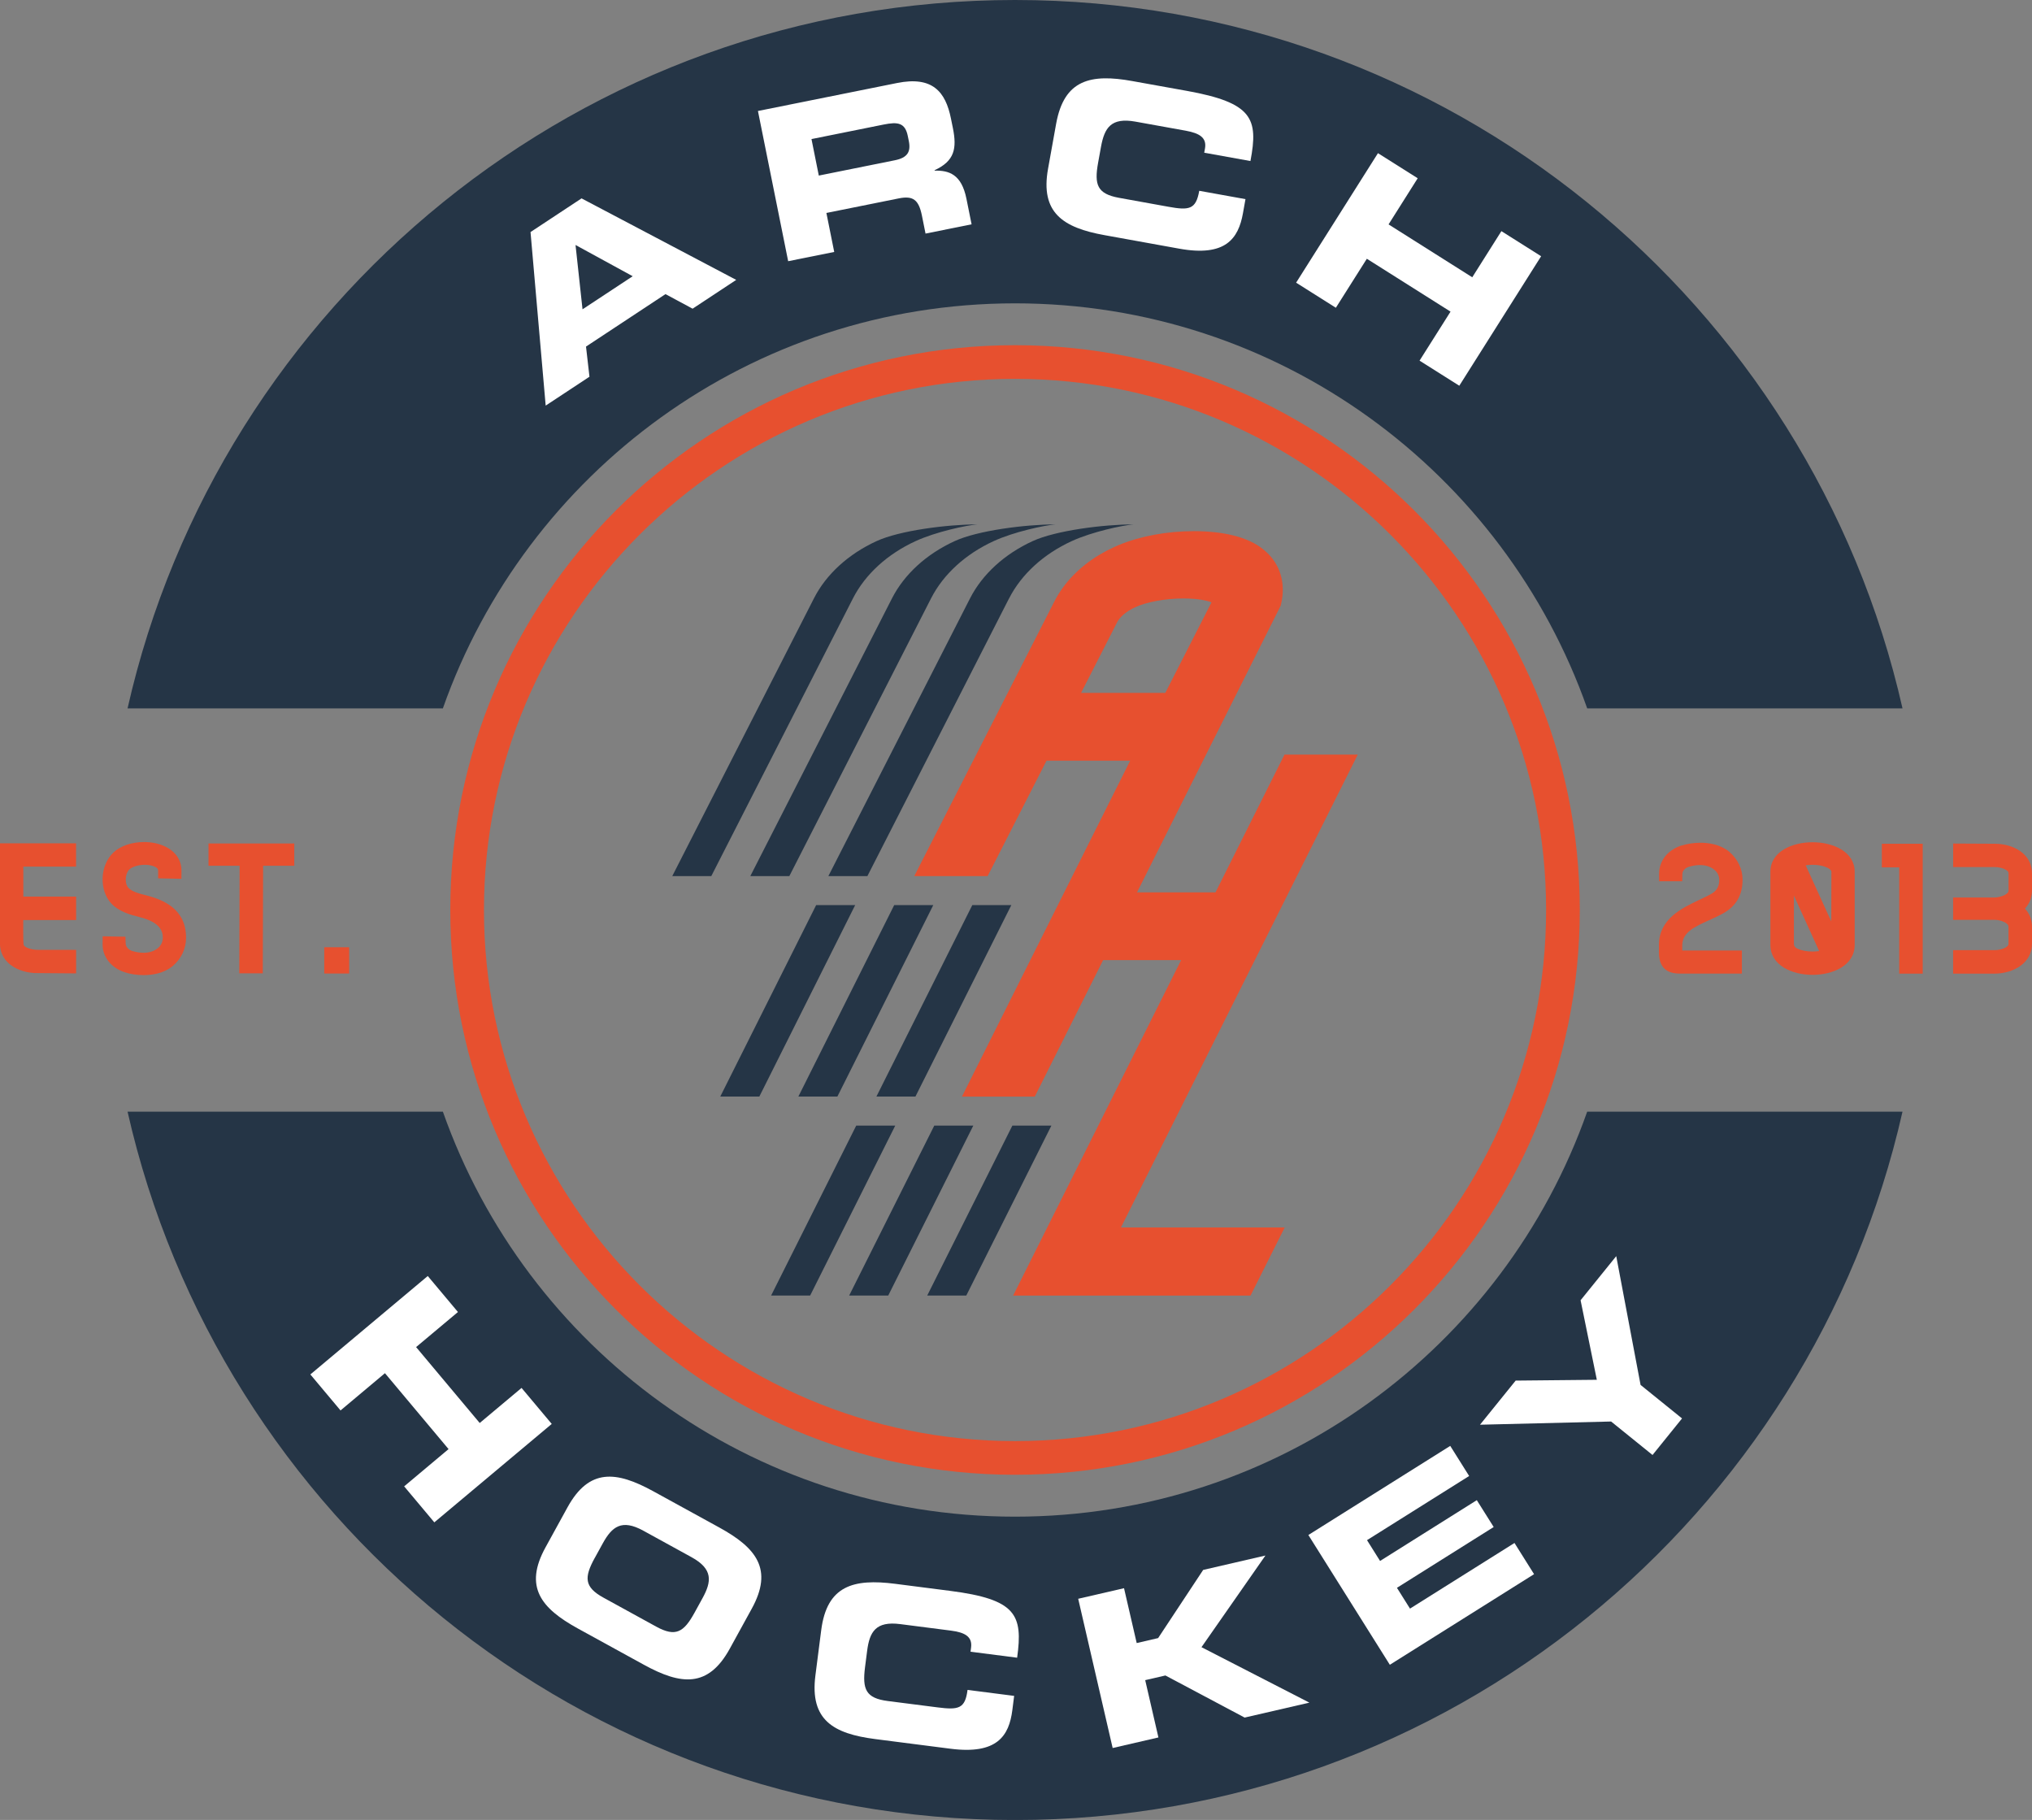 <?xml version="1.0" encoding="UTF-8"?>
<svg xmlns="http://www.w3.org/2000/svg" viewBox="0 0 482.68 432.28">
  <rect x="0" y="0" width="482.68" height="432.28" fill="#808080" stroke="none"/>
  <defs>
    <style>
      .cls-1 {
        fill: none;
      }

      .cls-1, .cls-2, .cls-3, .cls-4 {
        stroke-width: 0px;
      }

      .cls-2 {
        fill: #253546;
      }

      .cls-3 {
        fill: #e7502f;
      }

      .cls-4 {
        fill: #fff;
      }
    </style>
  </defs>
  <g id="lines">
    <path class="cls-1" d="M241.1,378.21c-89.37,0-162.08-72.71-162.08-162.08S151.73,54.05,241.1,54.05s162.08,72.71,162.08,162.08-72.71,162.08-162.08,162.08Z"/>
    <circle class="cls-1" cx="241.11" cy="216.13" r="144.08"/>
    <line class="cls-1" x1="241.11" y1="216.13" x2="127.71" y2="44.38"/>
    <line class="cls-1" x1="241.11" y1="216.13" x2="200.93" y2="10.05"/>
    <line class="cls-1" x1="241.11" y1="216.13" x2="278.62" y2="14.25"/>
    <line class="cls-1" x1="241.11" y1="216.13" x2="350.21" y2="43.01"/>
  </g>
  <g id="Layer_1" data-name="Layer 1">
    <path class="cls-3" d="M241.11,89.99c69.56,0,126.15,56.59,126.15,126.15s-56.59,126.15-126.15,126.15-126.15-56.59-126.15-126.15,56.59-126.15,126.15-126.15M241.11,81.99c-74.09,0-134.15,60.06-134.15,134.15s60.06,134.15,134.15,134.15,134.15-60.06,134.15-134.15-60.06-134.15-134.15-134.15h0Z"/>
    <g>
      <path class="cls-2" d="M241.11,72.05c62.79,0,116.17,40.17,135.91,96.2h74.9C430.12,71.93,344.02,0,241.11,0S52.09,71.93,30.3,168.25h74.9c19.74-56.03,73.12-96.2,135.91-96.2Z"/>
      <path class="cls-2" d="M241.11,360.24c-62.79,0-116.17-40.17-135.91-96.2H30.3c21.79,96.32,107.9,168.25,210.81,168.25s189.02-71.93,210.81-168.25h-74.9c-19.74,56.03-73.12,96.2-135.91,96.2Z"/>
    </g>
    <g>
      <path class="cls-4" d="M101.61,303.08l7.17,8.55-9.94,8.33,15.11,18.03,9.94-8.33,7.17,8.55-27.89,23.38-7.17-8.55,10.55-8.85-15.11-18.03-10.55,8.85-7.17-8.55,27.89-23.38Z"/>
      <path class="cls-4" d="M134.8,358.03c5.13-9.34,11.58-8.66,20.39-3.82l15.68,8.61c8.81,4.84,12.84,9.92,7.71,19.26l-5.23,9.52c-5.13,9.34-11.58,8.66-20.39,3.82l-15.68-8.61c-8.81-4.84-12.84-9.92-7.71-19.26l5.23-9.52ZM141.28,370.03c-2.54,4.63-2.54,6.92,2.09,9.46l12.51,6.87c4.63,2.54,6.56,1.31,9.1-3.31l1.89-3.44c2.18-3.96,2.54-6.92-2.61-9.75l-11.45-6.29c-5.15-2.83-7.45-.94-9.63,3.02l-1.89,3.44Z"/>
      <path class="cls-4" d="M195.07,387.21c1.35-10.57,7.61-12.3,17.58-11.02l13.01,1.67c15.75,2.02,17.36,5.67,15.95,15.88l-11.07-1.42.13-1c.33-2.59-1.47-3.58-4.76-4.01l-12.07-1.55c-5.83-.75-7.28,1.85-7.86,6.34l-.5,3.89c-.67,5.24.17,7.37,5.41,8.04l11.82,1.51c4.99.64,6.55.33,7.12-4.15l11.07,1.42-.43,3.39c-.78,6.08-3.59,10.59-14.7,9.16l-17.85-2.29c-9.97-1.28-15.58-4.53-14.23-15.1l1.38-10.77Z"/>
      <path class="cls-4" d="M256.13,379.74l10.87-2.51,3.01,13.03,5.09-1.18,10.7-16.19,14.79-3.42-15.19,21.77,25.63,13.17-15.38,3.55-18.82-10-4.8,1.11,3.14,13.61-10.87,2.51-8.19-35.46Z"/>
      <path class="cls-4" d="M310.78,364.6l33.71-21.17,4.49,7.15-24.26,15.24,3.1,4.94,22.98-14.44,4.01,6.38-22.98,14.44,3.1,4.94,24.82-15.59,4.65,7.41-34.26,21.52-19.35-30.82Z"/>
      <path class="cls-4" d="M382.68,337.64l-31.12.76,8.47-10.48,19.28-.19-3.86-18.89,8.47-10.48,5.78,30.59,9.85,7.96-7.01,8.68-9.85-7.96Z"/>
    </g>
    <g>
      <rect class="cls-3" x="77.02" y="224.99" width="5.92" height="6.24"/>
      <polygon class="cls-3" points="49.53 205.64 49.53 200.34 69.9 200.34 69.9 205.64 62.5 205.64 62.42 231.19 56.84 231.19 56.92 205.64 49.53 205.64"/>
      <path class="cls-3" d="M33.25,217.86c-2.36-.58-5.02-1.36-6.79-3.23-2.98-3.23-2.74-9.13.5-12.16,1.64-1.55,4.36-2.47,7.27-2.47,1.69,0,3.31.32,4.68.92,2.73,1.19,4.22,3.31,4.2,5.99l-.02,1.83-5.53-.12v-1.77c.01-.2.03-.64-.87-1.02-.6-.27-1.42-.42-2.27-.42-1.5,0-2.98.44-3.67,1.08-1.03.98-1.19,3.29-.29,4.34.8.96,2.74,1.45,4.17,1.8,4.13,1.05,9.62,3.25,9.57,10.2-.04,2.59-1.17,4.93-3.17,6.62-2.16,1.79-4.95,2.16-6.91,2.16-1.6,0-3.18-.24-4.58-.7-3.24-1.12-5.22-3.69-5.17-6.72l.02-1.8,5.4.1.07,1.68c.04.84.87,1.53,1.64,1.74.91.26,1.79.39,2.61.39,1.36,0,2.49-.37,3.38-1.1.76-.62,1.15-1.43,1.18-2.43.01-1.5-.53-3.67-5.41-4.91"/>
      <path class="cls-3" d="M18.08,205.84H5.54v7.12h12.54v5.57H5.52c-.03,4.44.04,5.64.11,5.92.17.52,1.65,1.16,3.45,1.16h9v5.59l-9.91-.08c-2.58-.16-4.87-1.08-6.32-2.52-1.22-1.2-1.86-2.75-1.86-4.47v-23.83h18.08v5.53Z"/>
    </g>
    <g>
      <path class="cls-3" d="M413.77,225.8v5.45h-14.49c-1.43,0-5.22,0-5.22-4.99v-1.83c0-6.17,5.5-8.76,9.51-10.66,1.13-.53,2.18-1.02,3.09-1.56,1.17-.69,1.75-1.77,1.73-3.21,0-.97-.4-1.78-1.19-2.43-.88-.73-2.03-1.1-3.39-1.1-1.03,0-1.98.21-2.59.4-.77.2-1.57.86-1.59,1.69l-.04,1.76h-5.49v-1.8c0-3,1.96-5.54,5.14-6.64,1.6-.48,3.14-.71,4.66-.71,1.93,0,4.68.36,6.84,2.11,2.05,1.78,3.15,4.06,3.19,6.61,0,3.65-1.47,6.25-4.49,7.98-1.09.63-2.3,1.18-3.47,1.7-3.39,1.53-6.31,2.84-6.37,5.92v1.28h14.17Z"/>
      <polygon class="cls-3" points="456.72 231.26 451.14 231.26 451.14 206.02 447.01 206.02 447.01 200.41 456.72 200.41 456.72 231.26"/>
      <path class="cls-3" d="M482.68,220.08v4.12c0,4.56-4.44,7.01-8.82,7.06h-9.92v-5.58h9.85c1.5,0,3.31-.66,3.31-1.48v-4.12c0-.84-1.85-1.6-3.31-1.6h-9.85v-5.3h9.7c1.56,0,3.47-.75,3.47-1.63v-4.13c0-.82-1.81-1.48-3.31-1.48h-9.85v-5.58l9.9.05c4.39,0,8.83,2.4,8.83,7.01v4.13c0,1.62-.58,3.07-1.68,4.26,1.11,1.18,1.68,2.64,1.68,4.27"/>
      <path class="cls-3" d="M430.55,200.05c-4.82,0-10.01,2.2-10.01,7.02v17.37c0,4.89,5.18,7.11,10.01,7.11s10.01-2.22,10.01-7.11v-17.37c0-4.82-5.19-7.02-10.01-7.02ZM430.54,226.01c-1.33,0-2.61-.24-3.5-.64-.59-.26-.85-.54-.92-1.09v-11.56l6,13.17c-.51.08-1.05.12-1.58.12ZM435,218.87l-6.08-13.34c.51-.07,1.05-.12,1.6-.12,1.59,0,3.05.34,3.92.9.59.38.59.66.59.76l-.03,11.8Z"/>
    </g>
    <path class="cls-3" d="M322.52,179.23h-17.4l-16.39,32.72h-18.64l34.13-68.1.08-.34c1.19-4.97-.22-9.61-3.8-12.66-3.04-2.71-7.84-4.26-14.24-4.62l-.95-.04c-.61-.03-1.19-.03-1.71-.03-6.43,0-12.81,1.19-18,3.36l-.99.44c-1.18.54-2.31,1.13-3.4,1.78-4.78,2.86-8.49,6.69-10.73,11.07l-33.31,65.29h17.43l13.99-27.42h19.87l-39.96,79.79h17.3l16.24-32.43h18.53l-39.91,79.69h56.39l8.12-16.18h-38.9l56.25-112.31ZM256.79,164.59l8.57-16.78c.67-1.32,2.23-2.63,4.3-3.58,2.71-1.26,7.19-2.08,11.4-2.08,3.57,0,5.72.52,6.72.91l-10.98,21.52h-20.01Z"/>
    <g>
      <polygon class="cls-2" points="221.69 214.98 212.41 214.98 189.64 260.46 198.91 260.46 221.69 214.98"/>
      <polygon class="cls-2" points="208.18 260.46 217.45 260.46 240.23 214.98 230.96 214.98 208.18 260.46"/>
      <path class="cls-2" d="M239.71,142.11c2.92-5.72,8.21-10.54,14.88-13.59,4.8-2.21,12.05-3.75,14.63-3.96-7.05,0-18.45,1.44-23.91,3.96-6.67,3.05-11.96,7.87-14.88,13.59l-33.66,65.98h9.27l33.66-65.98Z"/>
      <path class="cls-2" d="M250.68,124.56c-7.05,0-18.45,1.44-23.9,3.96-6.68,3.05-11.97,7.87-14.89,13.59l-33.66,65.98h9.27l33.67-65.98c2.92-5.72,8.21-10.54,14.88-13.59,4.8-2.21,12.05-3.75,14.63-3.96"/>
      <path class="cls-2" d="M168.96,208.09l33.66-65.98c2.92-5.72,8.21-10.54,14.88-13.59,4.8-2.21,12.05-3.75,14.63-3.96-7.05,0-18.44,1.44-23.9,3.96-6.67,3.05-11.97,7.87-14.88,13.59l-33.66,65.98h9.27Z"/>
      <polygon class="cls-2" points="180.37 260.46 203.14 214.98 193.87 214.98 171.09 260.46 180.37 260.46"/>
      <polygon class="cls-2" points="192.44 307.72 212.66 267.35 203.39 267.35 183.17 307.72 192.44 307.72"/>
      <polygon class="cls-2" points="210.99 307.72 231.2 267.35 221.93 267.35 201.71 307.72 210.99 307.72"/>
      <polygon class="cls-2" points="229.53 307.72 249.75 267.35 240.48 267.35 220.25 307.72 229.53 307.72"/>
    </g>
    <path class="cls-4" d="M250.88,29.37c.95-5.24,3-8.22,6.06-9.66,3.06-1.44,7.11-1.35,12.06-.45l6.45,1.16,6.45,1.16c7.82,1.41,12.08,3.05,14.15,5.6s1.94,6.01.98,11.07l-5.49-.99-5.49-.99.09-.49.09-.49c.23-1.29-.09-2.2-.87-2.86s-2.04-1.08-3.67-1.38l-5.99-1.08-5.99-1.08c-2.89-.52-4.74-.15-5.95.9s-1.81,2.8-2.22,5.03l-.35,1.93-.35,1.93c-.47,2.6-.52,4.44.19,5.75s2.2,2.09,4.79,2.56l5.86,1.06,5.86,1.06c2.47.45,4.1.61,5.22.11s1.71-1.67,2.11-3.9l5.49.99,5.49.99-.3,1.68-.3,1.68c-.54,3.02-1.58,5.61-3.85,7.21-2.27,1.59-5.79,2.19-11.3,1.19l-8.85-1.6-8.85-1.6c-4.95-.89-8.78-2.22-11.14-4.64s-3.25-5.92-2.3-11.17l.96-5.34.96-5.34Z"/>
    <path class="cls-4" d="M180.05,26.36l16.51-3.32,16.51-3.32c4.21-.85,7.1-.34,9.09,1.19,1.99,1.52,3.09,4.06,3.73,7.26l.23,1.13.23,1.13c.48,2.39.59,4.34-.02,5.97s-1.94,2.93-4.33,4.03v.05s.02.05.02.05c1.69-.03,3.28.17,4.6,1.12s2.36,2.63,2.95,5.57l.61,3.03.61,3.03-5.47,1.1-5.47,1.1-.43-2.14-.43-2.14c-.38-1.87-.9-3.06-1.75-3.7s-2.03-.72-3.74-.38l-8.6,1.73-8.6,1.73.93,4.63.93,4.63-5.47,1.1-5.47,1.1-3.59-17.84-3.59-17.84ZM194.51,41.7l9.04-1.82,9.04-1.82c1.48-.3,2.43-.8,2.95-1.54s.6-1.74.34-3.02l-.12-.59-.12-.59c-.32-1.58-.9-2.43-1.83-2.81s-2.22-.27-3.95.08l-8.55,1.72-8.55,1.72.87,4.34.87,4.34Z"/>
    <path class="cls-4" d="M126.02,55.12l6.06-4,6.06-4,18.37,9.68,18.37,9.68-5.18,3.42-5.18,3.42-3.22-1.73-3.22-1.73-9.44,6.23-9.44,6.23.41,3.58.41,3.58-5.2,3.43-5.2,3.43-1.8-20.61-1.8-20.61ZM138.37,73.47l5.96-3.93,5.96-3.93-6.79-3.71-6.79-3.71.83,7.64.83,7.64Z"/>
    <path class="cls-4" d="M327.32,36.38l4.72,2.98,4.72,2.98-3.46,5.48-3.46,5.48,9.94,6.28,9.94,6.28,3.46-5.48,3.46-5.48,4.72,2.98,4.72,2.98-9.72,15.38-9.72,15.38-4.72-2.98-4.72-2.98,3.68-5.82,3.68-5.82-9.94-6.28-9.94-6.28-3.68,5.82-3.68,5.82-4.72-2.98-4.72-2.98,9.72-15.38,9.72-15.38Z"/>
  </g>
</svg>